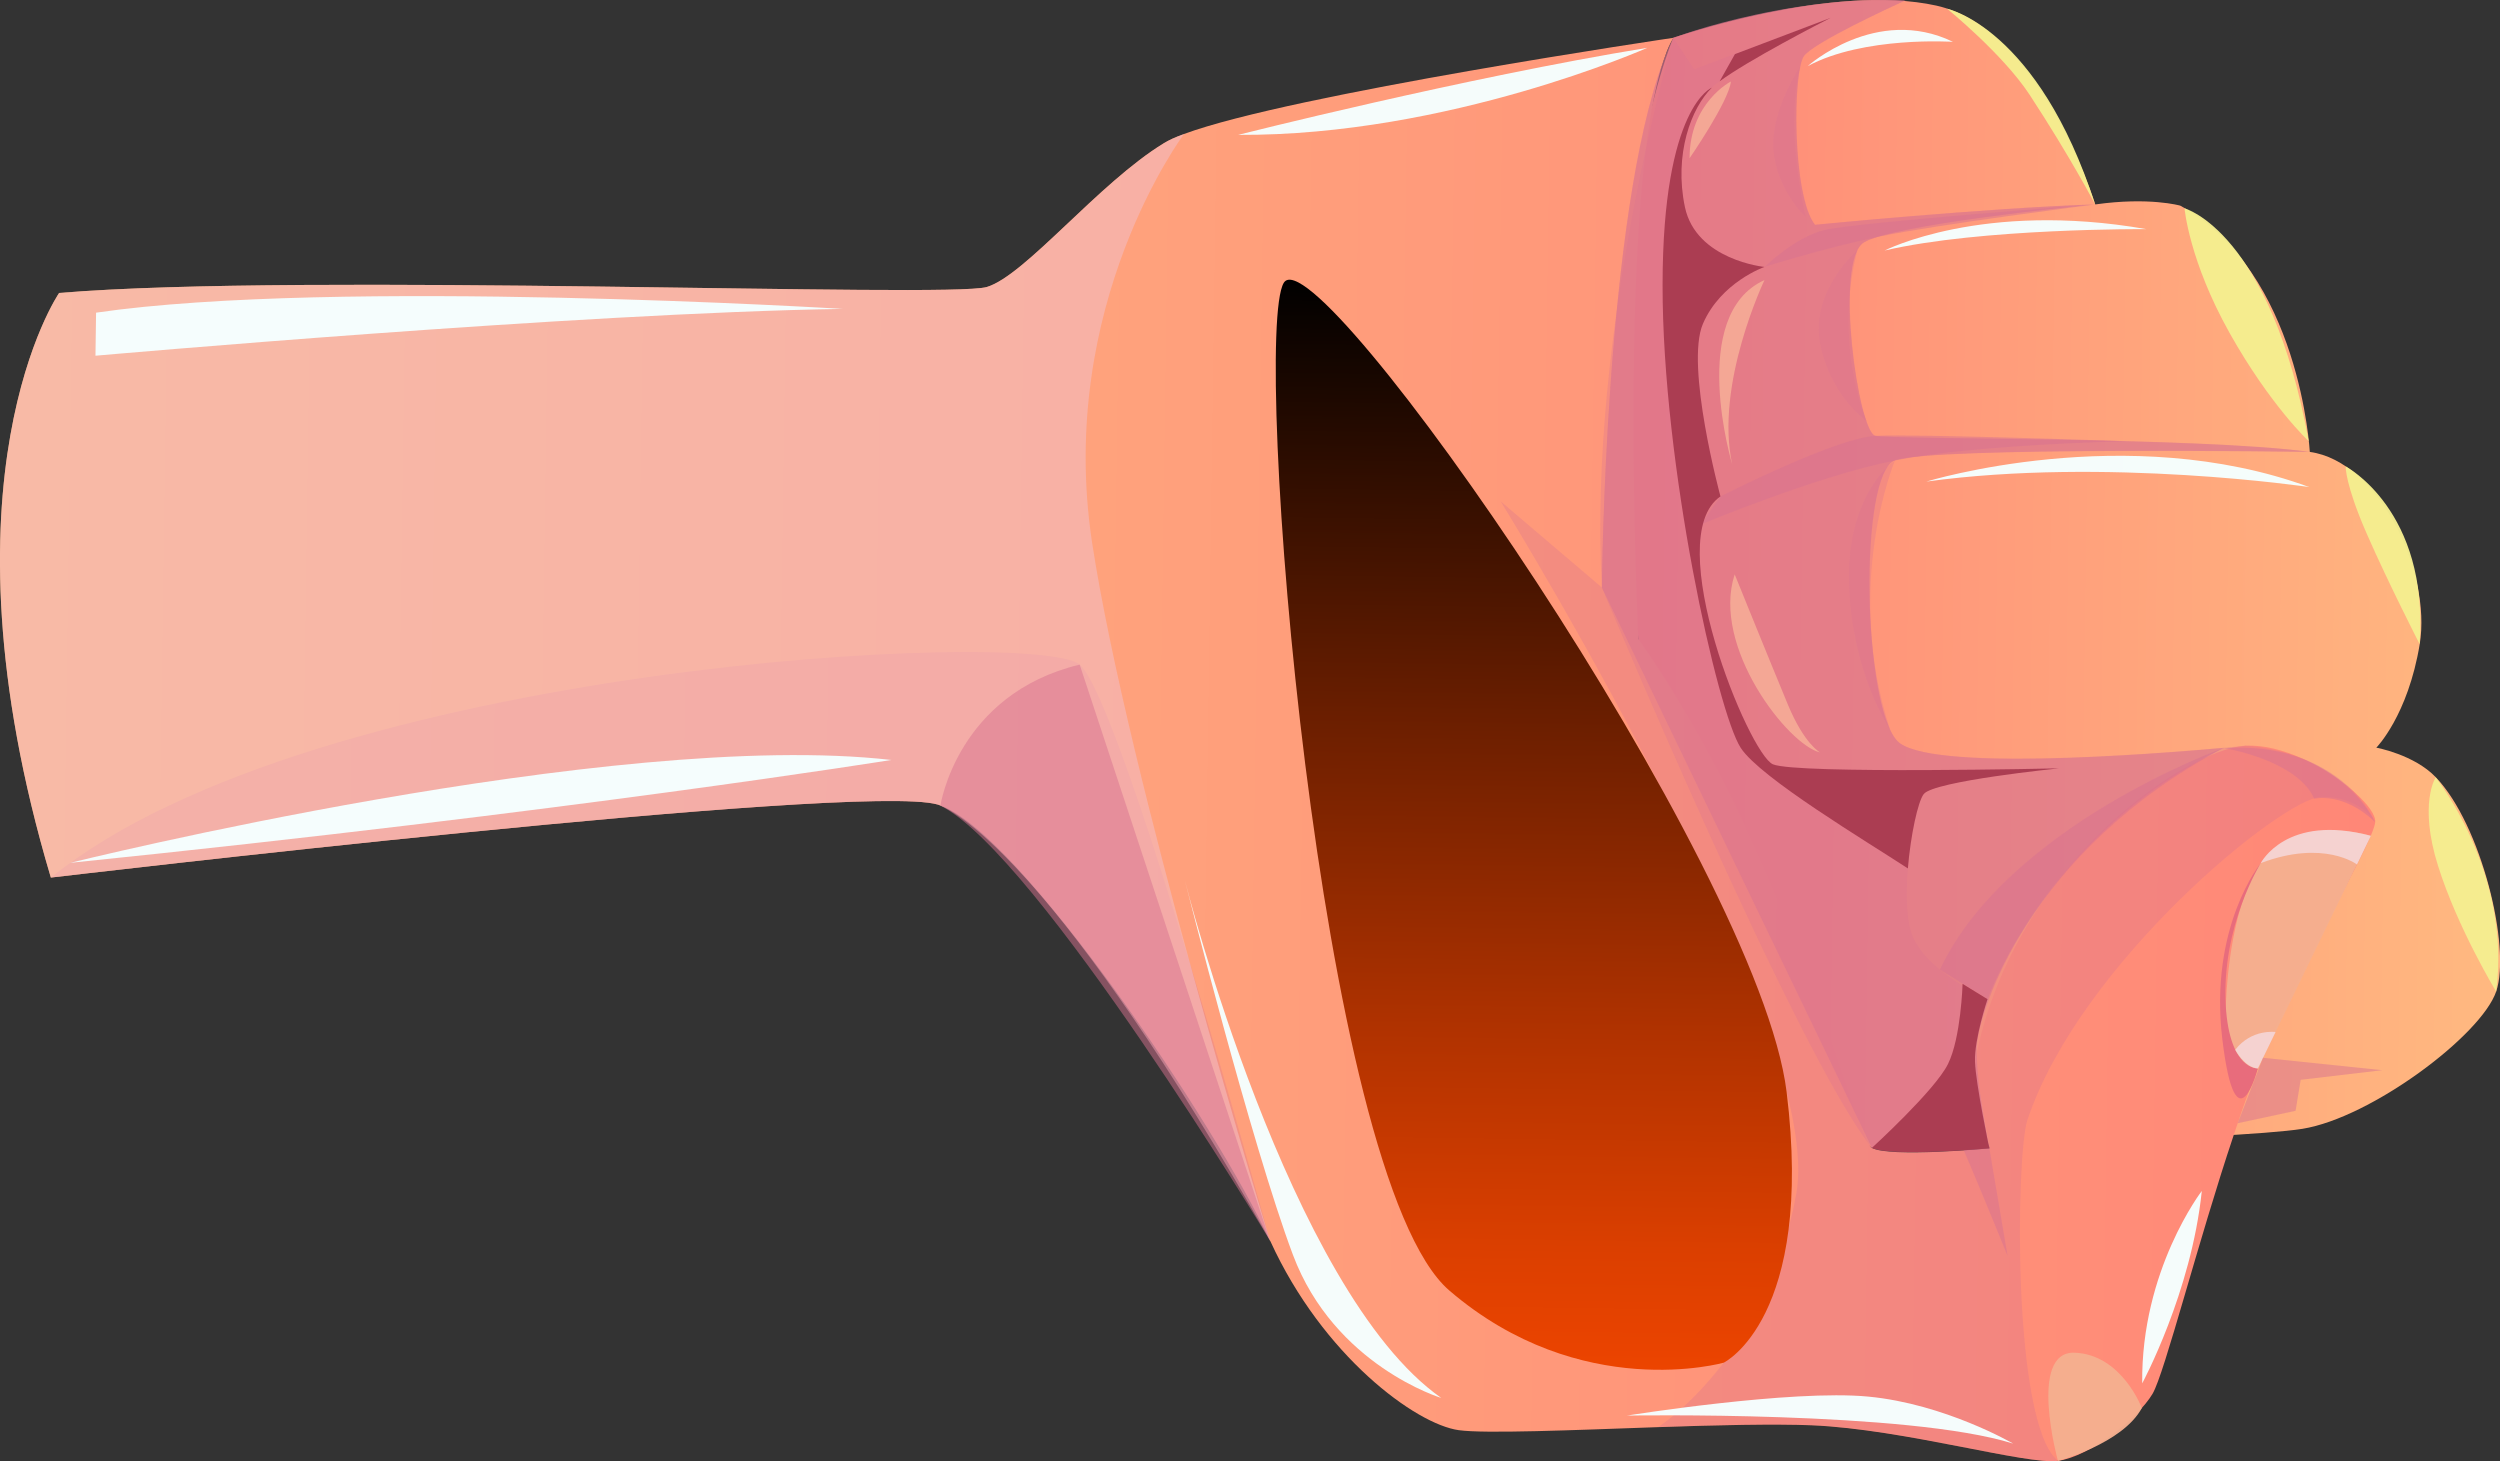<?xml version="1.0" encoding="UTF-8"?>
<svg xmlns="http://www.w3.org/2000/svg" xmlns:xlink="http://www.w3.org/1999/xlink" viewBox="0 0 205.57 120.16">
  <rect x="0" y="0" width="205.57" height="120.16" fill="#333333" stroke="none"/>
  <defs>
    <style>
      .cls-1 {
        fill: url(#_Áåçûìÿííûé_ãðàäèåíò_151);
      }

      .cls-1, .cls-2, .cls-3, .cls-4, .cls-5, .cls-6, .cls-7, .cls-8, .cls-9, .cls-10, .cls-11, .cls-12, .cls-13, .cls-14 {
        stroke-width: 0px;
      }

      .cls-2 {
        fill: #f5ee8f;
      }

      .cls-2, .cls-7, .cls-8, .cls-10, .cls-14 {
        mix-blend-mode: soft-light;
        opacity: .97;
      }

      .cls-3 {
        fill: #f3bac0;
        opacity: .6;
      }

      .cls-3, .cls-5, .cls-9, .cls-13 {
        mix-blend-mode: multiply;
      }

      .cls-15 {
        isolation: isolate;
      }

      .cls-4 {
        fill: #e86c7c;
      }

      .cls-5 {
        opacity: .5;
      }

      .cls-5, .cls-9, .cls-13 {
        fill: #d87290;
      }

      .cls-6 {
        fill: url(#_Áåçûìÿííûé_ãðàäèåíò_54);
        mix-blend-mode: screen;
      }

      .cls-7 {
        fill: #f5af8f;
      }

      .cls-8 {
        fill: #f5d3d2;
      }

      .cls-9 {
        opacity: .31;
      }

      .cls-10 {
        fill: #f5ffff;
      }

      .cls-11 {
        fill: #ab3d52;
      }

      .cls-12 {
        fill: url(#_Áåçûìÿííûé_ãðàäèåíò_152);
      }

      .cls-13 {
        opacity: .3;
      }

      .cls-14 {
        fill: #f5a995;
      }
    </style>
    <linearGradient id="_Áåçûìÿííûé_ãðàäèåíò_152" data-name="Áåçûìÿííûé ãðàäèåíò 152" x1="3290.43" y1="-1396.13" x2="3290.43" y2="-1469.09" gradientTransform="translate(-1309.65 3317.17) rotate(-89.19) scale(1 -1)" gradientUnits="userSpaceOnUse">
      <stop offset="0" stop-color="#ff8777"/>
      <stop offset=".98" stop-color="#ffb880"/>
    </linearGradient>
    <linearGradient id="_Áåçûìÿííûé_ãðàäèåíò_151" data-name="Áåçûìÿííûé ãðàäèåíò 151" x1="3275.97" y1="-1263.06" x2="3275.97" y2="-1458.66" gradientTransform="translate(-1309.65 3317.17) rotate(-89.19) scale(1 -1)" gradientUnits="userSpaceOnUse">
      <stop offset=".02" stop-color="#ffb880"/>
      <stop offset="1" stop-color="#ff8777"/>
    </linearGradient>
    <linearGradient id="_Áåçûìÿííûé_ãðàäèåíò_54" data-name="Áåçûìÿííûé ãðàäèåíò 54" x1="3224.74" y1="-1389.43" x2="3313.94" y2="-1389.43" gradientTransform="translate(-1309.65 3317.17) rotate(-89.19) scale(1 -1)" gradientUnits="userSpaceOnUse">
      <stop offset="0" stop-color="#ec4400"/>
      <stop offset=".11" stop-color="#db3f00"/>
      <stop offset=".31" stop-color="#b03200"/>
      <stop offset=".6" stop-color="#6a1e00"/>
      <stop offset=".96" stop-color="#0b0300"/>
      <stop offset="1" stop-color="#000"/>
    </linearGradient>
  </defs>
  <g class="cls-15">
    <g id="Layer_2" data-name="Layer 2">
      <g id="Layer_1-2" data-name="Layer 1">
        <g>
          <path class="cls-12" d="M153.93,94.39s29.77-.66,35.4-1.57c5.63-.91,14.69-7.67,15.93-11.3,1.23-3.63-1.23-13.71-4.97-17.61-1.79-1.87-4.89-2.43-4.89-2.43,0,0,2.6-2.62,3.57-8.52.97-5.9-3.33-15.02-9.04-15.8,0,0-.77-14.79-10.65-20.25,0,0-2.55-.73-6.99-.1,0,0-4.52-14.45-13.07-16.35-8.55-1.89-21.62,2.65-21.62,2.65,0,0-7.33,16.65-2.87,49.42,4.46,32.78,19.21,41.85,19.21,41.85Z"/>
          <path class="cls-1" d="M95.69,11.78c-5.37,3.28-11.39,10.87-14.55,11.82-3.16.94-56.15-1.2-76.28.49,0,0-10.47,15.22-.68,48.07,0,0,66.43-7.87,72.91-6.01,0,0,.03,0,.09.03,6.52,2.06,22.93,26.41,27.24,35.82,0,.02.02.02.02.03.02.02.02.03.02.03,4.3,9.42,11.95,15.05,15.49,15.54,2.12.3,9.33,0,16.42-.25,4.81-.17,9.57-.28,12.64-.15,7.61.33,17.66,3.28,20.22,2.92,2.58-.35,6.55-3.45,7.77-5.51.99-1.67,3.75-12.57,6.68-21.29.65-1.99,1.32-3.85,1.98-5.48,3.57-8.83,9.52-18.57,9.65-20.25.04-.56-.6-1.47-1.67-2.41-.02-.02-.05-.05-.08-.08-1.09-.98-2.61-1.99-4.24-2.73-.02,0-.05-.02-.06-.02-1.52-.68-3.14-1.11-4.62-1.03,0,0-.2.03-.58.07-5.22.88-18.69,10.22-21.66,25.92l1.14,6.82.04.3s-8.19.77-9.66-.04c-.03-.02-.06-.03-.08-.06-1.58-1.58-6.8-24.39-19.12-41.79,0,0-1.48-30.68,1.27-44.41,0-.05,0-.08.02-.11.23-1.15.48-2.18.79-3.06.03-.11.08-.2.11-.31.18-.54.39-1.02.63-1.43.02-.05.03-.08.05-.11,0,0-31.35,4.62-40.24,7.91-.71.26-1.27.51-1.66.76Z"/>
          <path class="cls-9" d="M156.75.03c-.62-.02-1.26-.03-1.87-.03-.41,0-.78,0-1.17.01-.81.02-1.62.07-2.4.14-.28.03-.56.05-.83.08-.87.08-1.7.19-2.52.32-4.89.73-8.73,1.98-9.96,2.42-.27.07-.41.13-.41.13-.02.03-.03.06-.05.11-.22.43-.43.91-.63,1.43-.03.11-.08.2-.11.31-4.83,12.71-5.08,43.36-5.08,43.36l-8.32-7.08s7.56,12.25,14.28,25.76c3.02,6.05,5.85,12.35,7.76,17.91,1.86,5.42,2.84,10.15,2.26,13.29-2.49,13.58-11.35,19.15-11.35,19.15,4.81-.17,9.57-.28,12.64-.15,7.61.33,17.66,3.28,20.22,2.92-3.79-3.11-3.43-25.25-2.5-28.02,4.34-12.94,21.02-26.51,24.17-26.56,2.96-.05,4.25,1.79,4.4,2.03-.44-.93-1.01-1.71-1.65-2.39-.02-.02-.05-.05-.08-.08-1.26-1.3-2.79-2.16-4.24-2.73-.02,0-.05-.02-.06-.02-2.47-.96-4.62-1.03-4.62-1.03,0,0-.2.03-.58.07-.3.03-.72.07-1.22.11-5.92.52-24.44,1.99-26.84-.58-2.84-3.07-3.17-21.92-.19-23.06,2.96-1.14,34.1-.7,34.1-.7-9.42-1.24-34.31-1-35.71-1.32-1.4-.32-3.41-14.39-.94-15.9,2.3-1.43,16.98-2.93,18.81-3.12-9.04.31-22.83,1.67-22.83,1.67-1.88-2.38-1.85-12.68-.89-13.9.87-1.13,7.23-4.05,8.25-4.52.09-.05.14-.06.14-.06Z"/>
          <path class="cls-7" d="M185.66,87.85s-1.1.53-2.08-.03c-.98-.56-.94-11.32,1.91-16.23,2.84-4.91,9.46-2.87,9.46-2.87l-9.29,19.13Z"/>
          <path class="cls-5" d="M165.08,103.27l-1.55-9.14-2.23.06s.92,2.04,3.78,9.08Z"/>
          <path class="cls-13" d="M139.32,5.71l-1.73-2.6s-7.05,24.07-5.87,45.21c0,0,15.99,38.31,22.2,46.07l9.66.04s-.99-5.74-1.18-7.12c-.18-1.38,1.02-5.15,1.02-5.15,0,0-5.35-2.4-6.29-5.57-.39-1.3-.41-3.27-.25-5.2.23-2.77.83-5.5,1.3-6.11.8-1.08,11.12-2.12,11.12-2.12,0,0-21.55.49-23.51-.33-1.97-.81-9.3-18.65-4.32-22.03,0,0-2.92-10.77-1.44-14.2,1.48-3.43,5.06-4.67,5.06-4.67,0,0-5.61-.56-6.54-4.91-.92-4.35.52-8.17,2.21-9.83.16-.15.36-.32.62-.51,2.33-1.73,8.31-4.81,9.12-5.22l-7.86,2.98-3.34,1.26Z"/>
          <path class="cls-13" d="M4.18,72.16s66.43-7.87,72.91-6.01c6.46,1.87,23.04,26.44,27.35,35.88-.37-1.35-12.22-44.43-15.66-47.38-3.51-3.01-62.87-.1-84.6,17.52Z"/>
          <path class="cls-3" d="M81.14,23.6c-3.16.94-56.15-1.2-76.28.49,0,0-10.47,15.22-.68,48.07,0,0,66.43-7.87,72.91-6.01,0,0,.03,0,.09.03.05.01.1.04.15.06,1.49.63,9.88,5.31,27.1,35.76-.34-1.14-11.69-38.15-14.63-57.39-2.97-19.56,7.56-33.59,7.56-33.59-.71.26-1.27.51-1.66.76-5.37,3.28-11.39,10.87-14.55,11.82Z"/>
          <path class="cls-4" d="M185.66,87.85s-2.32.19-2.64-5.16c-.38-6.51,2.88-11.72,2.88-11.72,0,0-4.28,5.21-3.16,14.5s2.92,2.38,2.92,2.38Z"/>
          <path class="cls-8" d="M193.8,71.08s-2.72-2.07-7.9-.11c0,0,2.08-4.11,9.05-2.24l-1.14,2.36Z"/>
          <path class="cls-8" d="M187.11,84.86s-1.96-.28-3.31,1.46c0,0,.75,1.46,1.86,1.54l1.45-2.99Z"/>
          <path class="cls-5" d="M156.75.03c-.62-.02-1.26-.03-1.87-.03-.41,0-.78,0-1.17.01-.81.02-1.62.07-2.4.14-.28.03-.56.05-.83.08-.87.08-1.7.19-2.52.32-4.89.73-8.73,1.98-9.96,2.42-.27.07-.41.13-.41.13-.02.03-.03.06-.05.11-.22.43-.43.91-.63,1.43-.03.11-.08.2-.11.31-4.83,12.71-5.08,43.36-5.08,43.36l22.2,46.07,9.66.04s-1.17-5.7-1.02-8.42c.15-2.73,4.17-15.95,20.29-24.5-5.92.52-24.44,1.99-26.84-.58-2.84-3.07-3.17-21.92-.19-23.06,2.96-1.14,34.1-.7,34.1-.7-9.42-1.24-34.31-1-35.71-1.32-1.4-.32-3.41-14.39-.94-15.9,2.3-1.43,16.98-2.93,18.81-3.12-9.04.31-22.83,1.67-22.83,1.67-1.88-2.38-1.85-12.68-.89-13.9.87-1.13,7.23-4.05,8.25-4.52.09-.05.14-.06.14-.06Z"/>
          <polygon class="cls-5" points="186.08 86.98 195.89 88 189.18 88.79 188.76 91.34 184 92.36 186.08 86.98"/>
          <path class="cls-5" d="M139.93,43.1s9.38-3.93,15.89-5.24c6.52-1.31,19.01-1.58,19.01-1.58,0,0-17.3-.61-20.62-.44-3.32.18-12.72,4.97-12.72,4.97,0,0-.88,1.12-1.56,2.29Z"/>
          <path class="cls-5" d="M145.11,21.94s4.8-1.52,9.42-2.49c4.62-.97,17.75-2.64,17.75-2.64,0,0-19.77,1.49-22.25,2.1-2.48.61-4.92,3.03-4.92,3.03Z"/>
          <path class="cls-5" d="M163.43,82.16s4.78-13.56,19.42-20.66c0,0-17.7,6.34-23.34,18.23l3.93,2.42Z"/>
          <path class="cls-5" d="M182.85,61.51s6.01.95,7.45,4.17c0,0,2.36-.6,4.99,1.91,0,0-3.09-6.74-12.44-6.07Z"/>
          <path class="cls-7" d="M176.12,115.78s-1.65-4.4-5.52-4.55c-3.87-.15-1.38,8.9-1.38,8.9,0,0,5.31-1.41,6.9-4.35Z"/>
          <path class="cls-2" d="M205.25,81.53s-3.18-5.24-4.78-10.35c-1.6-5.11-.19-7.26-.19-7.26,0,0,6.29,7.87,4.97,17.61Z"/>
          <path class="cls-2" d="M189.84,36.28s-3.17-2.95-6.51-8.91c-3.34-5.96-3.7-10.24-3.7-10.24,0,0,7.06,1.87,10.21,19.15Z"/>
          <path class="cls-2" d="M198.96,52.96s-2.56-4.99-4.35-9.08c-1.79-4.09-1.73-5.53-1.73-5.53,0,0,6.88,3.61,6.08,14.61Z"/>
          <path class="cls-2" d="M172.28,16.81s-2.03-3.89-5.39-9.02c-2.21-3.36-6.78-7.07-6.78-7.07,0,0,7.47,1.54,12.17,16.09Z"/>
          <path class="cls-6" d="M141.74,112.05s-11.76,3.34-22.56-5.93c-10.8-9.27-16.26-78.47-13.62-82.86s39.06,47.91,41.35,66.53c2.29,18.63-5.17,22.26-5.17,22.26Z"/>
          <path class="cls-5" d="M77.33,66.24s1.37-9.17,11.45-11.59l15.64,47.35s-19.12-31.77-27.1-35.76Z"/>
          <path class="cls-11" d="M153.92,94.39s5.2-4.74,6.26-6.9c1.07-2.16,1.2-6.59,1.2-6.59l2.05,1.26s-1.1,3.28-1.03,5.15c.07,1.88,1.18,7.12,1.18,7.12,0,0-8.09.71-9.66-.04Z"/>
          <path class="cls-11" d="M140.78,7.2s-4.06,1.49-4.07,16.23c-.02,14.76,4.51,35.14,6.43,38.07,1.6,2.46,10.39,7.71,13.74,9.91.23-2.77.83-5.5,1.3-6.11.8-1.08,11.12-2.12,11.12-2.12,0,0-21.55.49-23.51-.33-1.97-.81-9.3-18.65-4.32-22.03,0,0-2.92-10.77-1.44-14.2,1.48-3.43,5.06-4.67,5.06-4.67,0,0-5.61-.56-6.54-4.91-.92-4.35.52-8.17,2.21-9.83Z"/>
          <path class="cls-11" d="M150.52,1.47l-7.86,2.98-1.26,2.24c2.33-1.73,8.31-4.81,9.12-5.22Z"/>
          <path class="cls-10" d="M101.81,11.09s18.59-4.7,33.65-7.16c0,0-16.36,7.26-33.65,7.16Z"/>
          <path class="cls-10" d="M7.85,29.25s39.75-3.52,61.44-3.85c0,0-41.74-2.56-61.39.31l-.05,3.55Z"/>
          <path class="cls-10" d="M118.51,114.95s-8.78-2.66-12.2-11.78c-3.42-9.11-8.88-30.77-8.88-30.77,0,0,8.54,33.77,21.08,42.55Z"/>
          <path class="cls-10" d="M176.48,18.84s-13.6-.09-21.51,1.76c0,0,8.04-4.12,21.51-1.76Z"/>
          <path class="cls-10" d="M160.59,3.44s-7.33-.49-11.95,2c0,0,5.64-5.06,11.95-2Z"/>
          <path class="cls-10" d="M189.88,40.05s-16.74-2.48-31.48-.45c0,0,16.48-5.06,31.48.45Z"/>
          <path class="cls-10" d="M176.15,113.75s4.04-7.48,4.9-15.82c0,0-5.01,6.51-4.9,15.82Z"/>
          <path class="cls-10" d="M165.53,118.7s-5.6-3.26-11.9-3.86c-6.29-.61-19.85,1.56-19.85,1.56,0,0,23.14-.4,31.74,2.3Z"/>
          <path class="cls-10" d="M5.77,70.95s44.69-11.08,67.52-8.46c0,0-26.47,4.26-67.52,8.46Z"/>
          <path class="cls-14" d="M149.66,61.87c-2.6-.59-8.97-8.69-7.02-14.64,0,0,3.01,7.43,4.37,10.7,1.36,3.27,2.65,3.94,2.65,3.94Z"/>
          <path class="cls-14" d="M142.44,38.2s-3.7-12.3,2.65-15.17c0,0-4.11,8.58-2.65,15.17Z"/>
          <path class="cls-14" d="M138.93,13.01s3.22-4.66,3.4-6.31c0,0-3.4,1.73-3.4,6.31Z"/>
          <path class="cls-13" d="M155.42,59.98s-3.18-4.6-3.37-12.06c-.19-7.46,3.77-10.06,3.77-10.06,0,0-4.31,10.27-.4,22.12Z"/>
          <path class="cls-13" d="M153.47,34.61s-2.97-2.07-3.8-6.37c-.83-4.3,3.07-7.67,3.07-7.67,0,0-2.08,6.71.73,14.03Z"/>
          <path class="cls-13" d="M148.47,17.83s-2.3-2.12-2.63-5.38c-.33-3.26,2.21-7.01,2.21-7.01,0,0-1.4,3.97.42,12.39Z"/>
        </g>
      </g>
    </g>
  </g>
</svg>